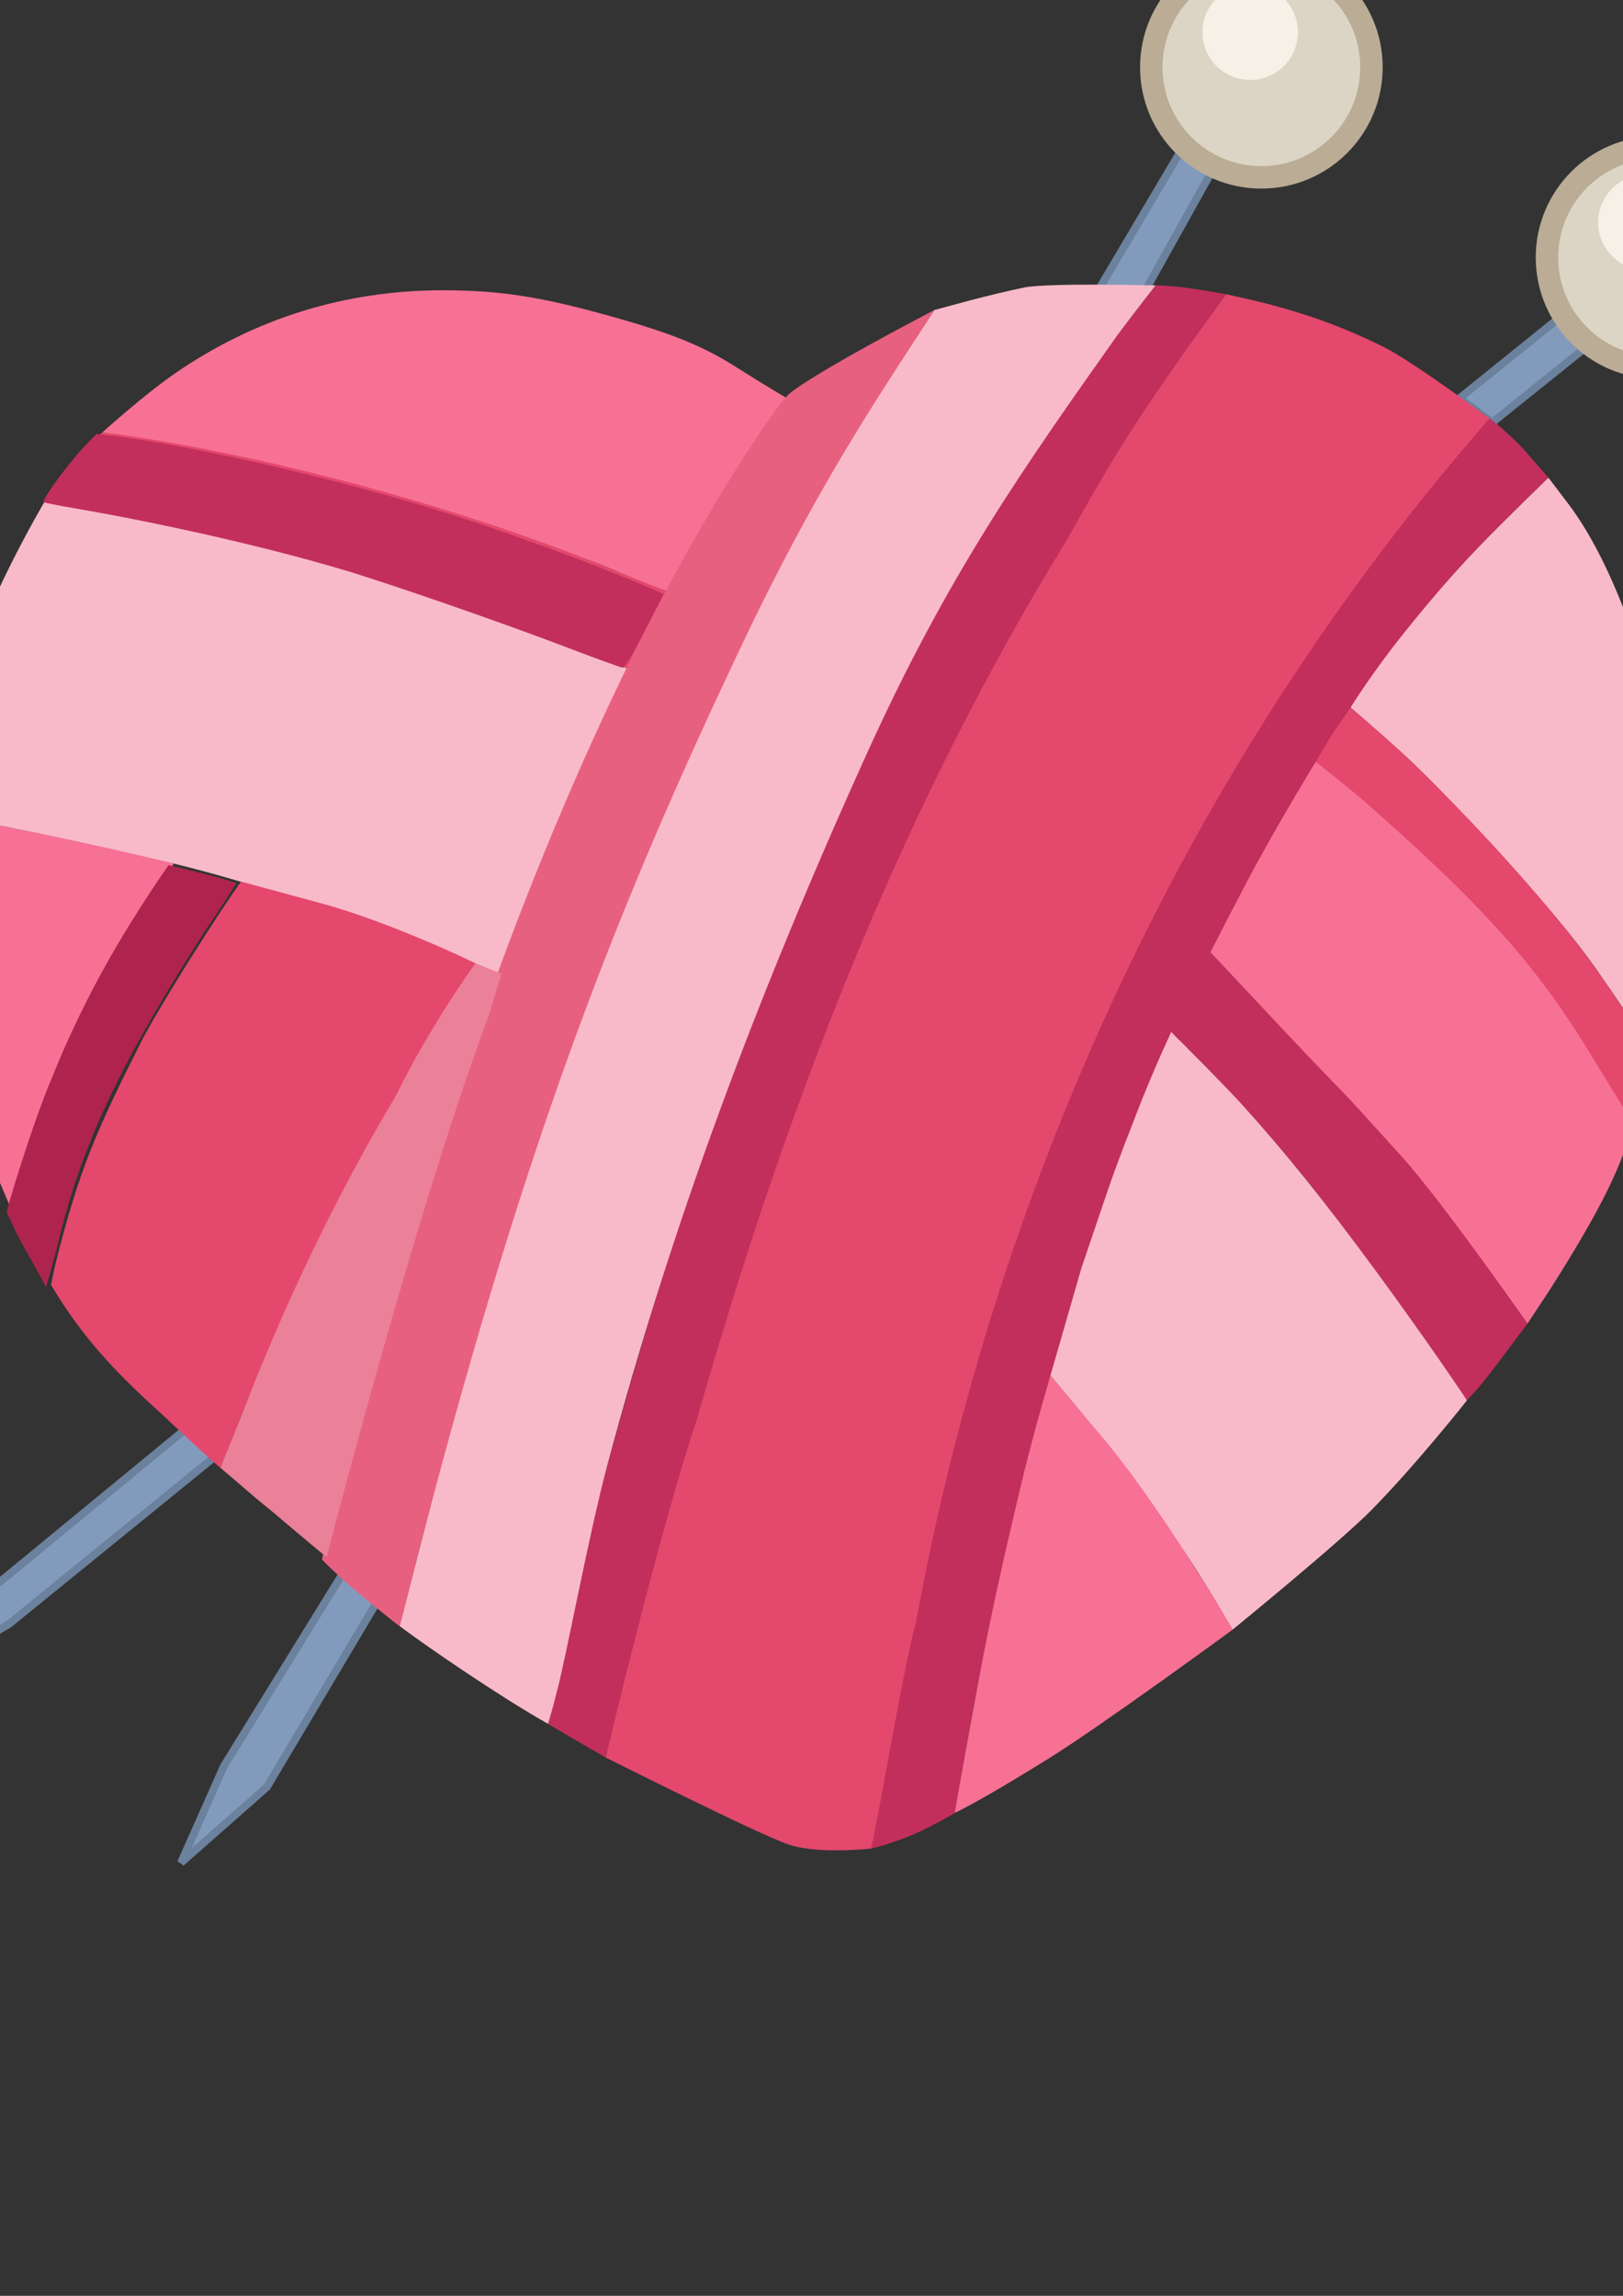 <?xml version="1.0" encoding="UTF-8" standalone="no"?>
<!-- Created with Inkscape (http://www.inkscape.org/) -->

<svg
   xmlns:dc="http://purl.org/dc/elements/1.1/"
   xmlns:cc="http://creativecommons.org/ns#"
   xmlns:rdf="http://www.w3.org/1999/02/22-rdf-syntax-ns#"
   xmlns:svg="http://www.w3.org/2000/svg"
   xmlns="http://www.w3.org/2000/svg"
   xmlns:sodipodi="http://sodipodi.sourceforge.net/DTD/sodipodi-0.dtd"
   xmlns:inkscape="http://www.inkscape.org/namespaces/inkscape"
   width="210mm"
   height="297mm"
   viewBox="0 0 210 297"
   version="1.1"
   id="svg8"
   inkscape:version="0.92.4 (5da689c313, 2019-01-14)"
   sodipodi:docname="knittings5.svg">
  <rect x="0" y="0" width="210" height="297" fill="#333333" stroke="none"/>
  <defs
     id="defs2">
    <inkscape:path-effect
       effect="spiro"
       id="path-effect893"
       is_visible="true" />
    <inkscape:path-effect
       effect="spiro"
       id="path-effect889"
       is_visible="true" />
    <inkscape:path-effect
       effect="spiro"
       id="path-effect885"
       is_visible="true" />
    <inkscape:path-effect
       effect="spiro"
       id="path-effect880"
       is_visible="true" />
    <inkscape:path-effect
       effect="spiro"
       id="path-effect876"
       is_visible="true" />
    <inkscape:path-effect
       effect="spiro"
       id="path-effect872"
       is_visible="true" />
    <inkscape:path-effect
       effect="spiro"
       id="path-effect868"
       is_visible="true" />
    <inkscape:path-effect
       effect="spiro"
       id="path-effect864"
       is_visible="true" />
    <inkscape:path-effect
       effect="spiro"
       id="path-effect860"
       is_visible="true" />
    <inkscape:path-effect
       effect="spiro"
       id="path-effect856"
       is_visible="true" />
    <inkscape:path-effect
       effect="spiro"
       id="path-effect852"
       is_visible="true" />
    <inkscape:path-effect
       effect="spiro"
       id="path-effect848"
       is_visible="true" />
    <inkscape:path-effect
       effect="spiro"
       id="path-effect844"
       is_visible="true" />
    <inkscape:path-effect
       effect="spiro"
       id="path-effect840"
       is_visible="true" />
    <inkscape:path-effect
       effect="spiro"
       id="path-effect836"
       is_visible="true" />
    <inkscape:path-effect
       effect="spiro"
       id="path-effect830"
       is_visible="true" />
    <inkscape:path-effect
       effect="spiro"
       id="path-effect911"
       is_visible="true" />
    <inkscape:path-effect
       effect="spiro"
       id="path-effect888"
       is_visible="true" />
    <inkscape:path-effect
       effect="spiro"
       id="path-effect884"
       is_visible="true" />
  </defs>
  <sodipodi:namedview
     id="base"
     pagecolor="#ffffff"
     bordercolor="#666666"
     borderopacity="1.0"
     inkscape:pageopacity="0.0"
     inkscape:pageshadow="2"
     inkscape:zoom="1"
     inkscape:cx="20.489784"
     inkscape:cy="622.72736"
     inkscape:document-units="mm"
     inkscape:current-layer="layer2"
     showgrid="false"
     inkscape:window-width="2560"
     inkscape:window-height="1379"
     inkscape:window-x="0"
     inkscape:window-y="0"
     inkscape:window-maximized="1" />
  <g
     inkscape:groupmode="layer"
     id="layer2"
     inkscape:label="Lineart"
     style="display:inline;opacity:1">
    <g
       id="g1046"
       transform="translate(419.1,-2.381)">
      <path
         inkscape:connector-curvature="0"
         id="path985"
         d="m -395.684,243.356 5.556,-12.502 15.875,-25.731 4.432,3.638 -14.751,24.805 z"
         style="display:inline;opacity:1;fill:#829bbc;fill-opacity:1;stroke:#6b819d;stroke-width:1;stroke-linecap:butt;stroke-linejoin:miter;stroke-miterlimit:4;stroke-dasharray:none;stroke-opacity:1" />
      <path
         inkscape:connector-curvature="0"
         id="path981"
         d="m -431.847,220.668 11.272,-12.441 25.538,-21.001 3.789,3.555 -26.707,21.702 z"
         style="display:inline;opacity:1;fill:#829bbc;fill-opacity:1;stroke:#6b819d;stroke-width:1;stroke-linecap:butt;stroke-linejoin:miter;stroke-miterlimit:4;stroke-dasharray:none;stroke-opacity:1" />
      <path
         sodipodi:nodetypes="ccccc"
         inkscape:connector-curvature="0"
         id="path966"
         d="m -230.247,53.901 12.689,-10.232 3.357,3.879 -11.821,9.491 z"
         style="fill:#829bbc;fill-opacity:1;stroke:#6b819d;stroke-width:1;stroke-linecap:butt;stroke-linejoin:miter;stroke-miterlimit:4;stroke-dasharray:none;stroke-opacity:1" />
      <path
         sodipodi:nodetypes="ccccc"
         inkscape:connector-curvature="0"
         id="path969"
         d="m -276.886,39.759 10.649,-17.992 3.969,2.712 -8.599,15.412 z"
         style="fill:#829bbc;fill-opacity:1;stroke:#6b819d;stroke-width:1;stroke-linecap:butt;stroke-linejoin:miter;stroke-miterlimit:4;stroke-dasharray:none;stroke-opacity:1" />
      <path
         sodipodi:nodetypes="csscccssccccc"
         inkscape:connector-curvature="0"
         id="path956"
         d="m -338.661,76.566 c -4.926,-2.309 -17.787,-6.179 -25.838,-8.572 -10.462,-3.11 -21.139,-6.281 -31.655,-8.106 -4.759,-0.826 -9.713,-1.558 -9.713,-1.558 0,0 5.343,-4.829 9.291,-7.562 10.392,-7.196 22.152,-10.852 34.855,-10.835 7.42,0.01 12.745,0.85 22.073,3.483 7.869,2.221 11.684,3.805 16.292,6.763 2.435,1.563 6.268,3.845 6.268,3.845 0,0 -2.037,2.298 -4.681,6.475 -2.085,3.294 -5.4,8.883 -7.366,12.42 -1.966,3.537 -3.365,6.092 -3.365,6.092 0,0 -4.632,-1.728 -6.16,-2.445 z"
         style="opacity:1;fill:#f77194;fill-opacity:1;fill-rule:evenodd;stroke:none;stroke-width:0.513" />
      <path
         sodipodi:nodetypes="cccsccscc"
         inkscape:connector-curvature="0"
         id="path960"
         d="m -419.305,154.923 c -4.179,-9.606 -6.577,-19.559 -7.458,-30.947 -0.501,-6.473 0.247,-16.081 0.247,-16.081 0,0 6.004,0.976 12.726,2.336 7.963,1.611 16.872,3.664 17.121,3.882 0.065,0.057 -0.717,1.469 -2.304,3.65 -5.63,9.715 -11.182,18.601 -15.162,30.319 -1.636,4.815 -2.744,8.035 -3.439,10.897 z"
         style="opacity:1;fill:#f77194;fill-opacity:1;fill-rule:evenodd;stroke:none;stroke-width:0.51" />
      <path
         sodipodi:nodetypes="ccsscscsccc"
         transform="scale(0.265)"
         inkscape:connector-curvature="0"
         id="path962"
         d="m -1299.45,859.059 c -6.465,-3.726 -14.471,-8.519 -14.471,-8.519 14.197,-71.748 22.37,-102.582 31.507,-135.425 55.281,-198.697 133.075,-402.682 245.232,-541.216 6.487,-8.013 19.872,-25.58 19.872,-25.58 0,0 6.722,-0.071 17.982,1.562 7.715,1.119 16.455,2.745 16.455,2.745 0,0 -21.385,29.539 -26.881,38.643 -95.769,158.64 -169.736,312.741 -229.925,507.851 -17.186,66.795 -33.821,114.562 -46.096,167.828 z"
         style="opacity:1;fill:#c22f5c;fill-opacity:1;fill-rule:evenodd;stroke:none;stroke-width:1.888" />
      <path
         sodipodi:nodetypes="csscscsssccc"
         transform="scale(0.265)"
         inkscape:connector-curvature="0"
         id="path964"
         d="m -1156.162,911.386 c 0,0 10.01,-60.577 19.057,-105.397 44.008,-218.019 120.858,-392.124 222.077,-519.344 16.066,-20.193 59.094,-73.334 60.762,-73.334 0.643,0 10.093,7.925 16.522,14.813 l 12.287,14.07 -22.64,22.287 c -64.6,63.593 -103.104,134.201 -142.234,209.591 -55.115,106.186 -99.148,270.945 -119.411,388.366 -2.325,13.475 -5.633,31.572 -5.633,31.572 0,0 -4.892,3.06 -12.862,7.083 -14.694,7.417 -27.924,10.293 -27.924,10.293 z"
         style="opacity:1;fill:#c22f5c;fill-opacity:1;fill-rule:evenodd;stroke:none;stroke-width:1.888" />
      <path
         sodipodi:nodetypes="cccccsscsc"
         transform="scale(0.265)"
         inkscape:connector-curvature="0"
         id="path968"
         d="m -865.268,692.652 c 0,0 -52.888,-75.935 -78.727,-108.047 -21.131,-26.175 -44.26,-50.559 -65.664,-71.826 l 9.939,-21.266 9.234,-17.629 24.444,25.981 c 34.402,36.565 66.395,66.017 98.497,109.479 6.995,9.471 31.86,45.762 31.86,45.762 0,0 -6.715,8.994 -13.212,17.649 -12.602,16.788 -14.625,17.559 -16.371,19.896 z"
         style="opacity:1;fill:#c22f5c;fill-opacity:1;fill-rule:evenodd;stroke:none;stroke-width:1.888" />
      <path
         sodipodi:nodetypes="sscccsscscs"
         inkscape:connector-curvature="0"
         id="path970"
         d="m -351.527,83.722 c -17.112,-6.127 -32.106,-11.11 -53.42,-14.865 -3.603,-0.635 -8.421,-1.509 -8.421,-1.509 0,0 2.917,-4.325 5.687,-7.375 0.753,-0.829 1.814,-1.643 1.814,-1.643 0,0 1.324,0.119 2.798,0.338 20.439,3.037 44.643,9.717 63.693,17.579 l 6.875,2.764 -2.579,4.854 c -1.383,2.601 -2.51,5.137 -2.511,5.137 0,0 -11.525,-4.416 -13.936,-5.279 z"
         style="opacity:1;fill:#e4486d;fill-opacity:1;fill-rule:evenodd;stroke:none;stroke-width:0.512" />
      <path
         sodipodi:nodetypes="cccccsscccc"
         transform="scale(0.265)"
         inkscape:connector-curvature="0"
         id="path972"
         d="m -1196.739,909.345 c -14.863,-5.103 -89.035,-42.397 -89.035,-42.397 0,-0.613 27.83,-116.263 44.036,-163.339 46.75,-164.305 103.934,-305.486 180.825,-430.532 26.671,-47.476 35.958,-62.229 78.041,-120.452 0,0 11.217,2.393 19.435,4.491 20.543,5.245 39.539,12.26 57.426,21.206 15.139,7.572 51.744,34.989 51.744,34.989 -171.537,196.204 -248.973,417.467 -279.913,587.218 -6.194,22.352 -16.752,87.011 -21.982,110.857 0,0 -25.897,2.999 -40.576,-2.042 z"
         style="opacity:1;fill:#e4486d;fill-opacity:1;fill-rule:evenodd;stroke:none;stroke-width:1.888" />
      <path
         sodipodi:nodetypes="scccccsscscs"
         transform="scale(0.265)"
         inkscape:connector-curvature="0"
         id="path974"
         d="m -1000.62,770.29 c -23.18,-34.257 -34.221,-49.219 -48.325,-66.192 l -19.675,-23.632 15.119,-52.406 c 11.194,-32.632 13.618,-41.596 24.423,-69 6.326,-16.802 12.859,-32.043 19.418,-46.28 6.701,6.593 27.589,27.645 34.827,35.693 20.772,23.096 38.324,44.613 64.812,80.566 23.275,31.592 45.013,63.635 44.752,63.613 0,0 -23.956,30.375 -46.204,53.099 -15.413,15.743 -68.231,58.821 -68.231,58.821 0,0 -13.492,-23.309 -20.917,-34.282 z"
         style="opacity:1;fill:#f8bac9;fill-opacity:1;fill-rule:evenodd;stroke:none;stroke-width:1.888" />
      <path
         sodipodi:nodetypes="scscccssccccs"
         inkscape:connector-curvature="0"
         id="path976"
         d="m -361.694,125.659 c -8.786,-3.687 -21.408,-7.977 -31.283,-10.631 -7.838,-2.107 -25.673,-5.954 -30.659,-6.614 -1.463,-0.193 -2.881,-0.519 -2.881,-0.519 0,0 1.253,-11.574 2.482,-16.585 2.489,-10.156 10.666,-23.962 10.666,-23.962 0,0 11.708,1.915 21.386,4.095 4.523,1.019 9.014,2.175 12.883,3.18 12.942,3.361 41.509,14.379 41.509,14.379 0,0 -2.4,4.908 -4.855,10.628 -2.456,5.719 -6.032,14.566 -7.946,19.658 -1.915,5.093 -3.708,9.253 -3.986,9.245 -0.277,-0.008 -3.569,-1.301 -7.316,-2.873 z"
         style="opacity:1;fill:#f8bac9;fill-opacity:1;fill-rule:evenodd;stroke:none;stroke-width:0.513" />
      <path
         sodipodi:nodetypes="sccssccsccssccs"
         transform="scale(0.265)"
         inkscape:connector-curvature="0"
         id="path978"
         d="m -1332.766,839.229 c -32.743,-20.723 -53.637,-36.438 -53.637,-36.438 0,0 9.726,-37.827 15.061,-58.594 31.568,-130.564 61.05,-213.422 92.593,-289.404 35.679,-85.944 77.108,-178.345 126.784,-253.906 l 26.664,-40.558 17.525,-4.734 c 8.178,-2.152 19.966,-4.958 26.196,-6.237 11.674,-2.396 64.271,-1.04 64.271,-1.04 0,0 -8.799,11.262 -18.511,24.106 -45.909,64.958 -82.749,116.802 -122.51,204.586 -54.702,120.773 -95.747,231.551 -126.757,347.67 -9.094,34.053 -20.428,95.476 -24.643,110.518 -1.553,6.557 -4.191,15.341 -4.191,15.341 0,0 -9.557,-5.433 -18.846,-11.312 z"
         style="opacity:1;fill:#f8bac9;fill-opacity:1;fill-rule:evenodd;stroke:none;stroke-width:1.888" />
      <path
         sodipodi:nodetypes="csscsscssscc"
         transform="scale(0.265)"
         inkscape:connector-curvature="0"
         id="path980"
         d="m -802.377,481.695 c -10.495,-14.701 -21.524,-28.011 -43.118,-51.623 -16.23,-17.746 -35.46,-39.147 -53.315,-55.232 -11.602,-10.452 -23.225,-20.415 -23.225,-20.415 -0.167,-0.178 11.599,-18.45 25.899,-36.267 11.048,-13.765 23.253,-28.325 37.24,-42.789 11.875,-12.28 33.437,-33.176 33.437,-33.176 l 9.708,12.77 c 25.11,33.028 46.365,98.601 50.233,150.435 1.832,24.552 -0.658,87.545 -4.214,106.593 l -3.502,15.525 c -13.48,-24.222 -20.582,-33.155 -29.145,-45.822 z"
         style="opacity:1;fill:#f8bac9;fill-opacity:1;fill-rule:evenodd;stroke:none;stroke-width:1.888" />
      <path
         sodipodi:nodetypes="scccccssccs"
         transform="scale(0.265)"
         inkscape:connector-curvature="0"
         id="path982"
         d="m -1405.345,787.63 c -9.864,-8.091 -18.941,-17.251 -18.941,-17.251 -0.576,-0.346 32.257,-120.467 41.845,-151.724 44.049,-153.776 105.688,-298.302 169.078,-394.111 6.662,-10.136 13.978,-20.229 16.257,-22.427 10.05,-9.696 71.805,-41.788 71.805,-41.788 0,0 -5.297,8.29 -14.882,22.997 -25.748,39.507 -50.671,80.202 -81.132,144.725 -57.633,122.076 -101.624,231.192 -153.886,431.25 -5.891,22.843 -11.022,43.346 -11.175,43.502 -0.153,0.155 -9.105,-7.08 -18.969,-15.172 z"
         style="opacity:1;fill:#e86080;fill-opacity:1;fill-rule:evenodd;stroke:none;stroke-width:1.888" />
      <path
         sodipodi:nodetypes="ccccccsc"
         transform="scale(0.265)"
         inkscape:connector-curvature="0"
         id="path984"
         d="m -1115.376,894.01 c 0,0 10.85,-61.936 16.341,-88.515 5.608,-27.145 7.943,-37.061 13.575,-61.092 5.91,-25.72 11.209,-44.427 16.841,-63.936 l 27.606,32.867 c 27.375,33.191 60.315,88.921 61.311,91.239 0,0 -63.09,46.23 -89.606,62.76 -34.444,21.473 -46.067,26.677 -46.067,26.677 z"
         style="opacity:1;fill:#f77194;fill-opacity:1;fill-rule:evenodd;stroke:none;stroke-width:1.888" />
      <path
         sodipodi:nodetypes="sscscsscsscs"
         transform="scale(0.265)"
         inkscape:connector-curvature="0"
         id="path986"
         d="m -897.54,573.074 c -39.753,-43.905 -14.445,-15.94 -55.232,-59.061 -5.084,-5.375 -37.714,-40.128 -37.714,-40.128 0,0 15.309,-30.164 23.475,-44.972 14.826,-26.887 27.94,-48.041 27.94,-48.041 2.151,0 48.393,39.285 69.106,60.631 36.658,37.777 45.862,50.843 67.277,84.947 6.732,10.722 19.429,32.104 19.429,32.104 l -7.659,18.846 c -7.179,17.666 -20.746,40.795 -34.78,62.618 l -9.985,15.09 c 0,0 -41.672,-59.742 -61.855,-82.033 z"
         style="opacity:1;fill:#f77194;fill-opacity:1;fill-rule:evenodd;stroke:none;stroke-width:1.888" />
      <path
         sodipodi:nodetypes="cccscccccc"
         transform="scale(0.265)"
         inkscape:connector-curvature="0"
         id="path988"
         d="m -1568.431,620.27 c -4.752,-8.156 -9.802,-19.407 -9.802,-19.407 -0.464,-0.444 13.325,-45.876 22.719,-67.22 5.924,-15.172 16.632,-37.856 27.731,-57.244 14.23,-24.857 28.567,-45.047 28.567,-45.047 11.731,2.629 22.986,5.449 33.149,8.705 0,0 -7.458,12.07 -15.202,23.119 -38.387,60.14 -59.353,100.685 -71.58,151.405 -2.271,9.509 -6.2,22.65 -6.2,22.65 0,0 -4.63,-8.805 -9.382,-16.961 z"
         style="opacity:1;fill:#ae244e;fill-opacity:1;fill-rule:evenodd;stroke:none;stroke-width:1.888" />
      <path
         sodipodi:nodetypes="cccccscsccc"
         inkscape:connector-curvature="0"
         id="path992"
         d="m -398.495,185.019 c -5.813,-5.246 -10.079,-9.819 -14.003,-16.418 l 0.525,-2.515 c 3.158,-12.72 5.537,-17.828 11.465,-29.582 4.927,-8.86 12.447,-20.025 12.611,-20.072 l 10.272,2.783 c 9.191,2.49 20.063,7.785 20.063,7.785 0,0 -2.355,3.532 -5.144,8.266 -9.233,15.671 -17.655,31.767 -25.031,49.899 -1.507,3.846 -2.784,7.04 -2.838,7.099 -0.054,0.058 -3.618,-3.202 -7.92,-7.244 z"
         style="opacity:1;fill:#e4486d;fill-opacity:1;fill-rule:evenodd;stroke:none;stroke-width:0.511" />
      <path
         sodipodi:nodetypes="ccccccccccc"
         id="path994"
         inkscape:connector-curvature="0"
         d="m -383.474,198.259 c -3.706,-3.001 -3.992,-3.387 -7.108,-5.992 l 2.734,-6.804 c 6.436,-16.636 13.338,-30.237 20.045,-41.453 4.16,-8.608 10.161,-17.006 10.241,-17.011 0,0 0.992,0.376 1.685,0.68 l 1.655,0.674 -1.599,5.272 c -5.048,13.558 -11.202,33.679 -18.073,59.092 -1.514,5.598 -2.947,11.113 -2.947,11.113 0,0 -3.471,-2.867 -6.632,-5.57 z"
         style="opacity:1;fill:#eb8099;fill-opacity:1;fill-rule:evenodd;stroke:none;stroke-width:0.508" />
      <path
         sodipodi:nodetypes="sscccssccs"
         transform="scale(0.265)"
         inkscape:connector-curvature="0"
         id="path1017"
         d="m -810.288,514.916 c -25.988,-40.604 -51.848,-67.777 -104.162,-113.969 -7.833,-6.916 -24.623,-20.075 -24.623,-20.075 0,0 6.147,-10.807 9.86,-16.128 5.514,-7.901 7.178,-10.317 7.178,-10.317 0.064,0 19.713,16.693 30.98,27.589 28.803,27.856 64.008,66.367 84.63,94.25 14.731,19.919 32.11,47.687 33.193,51.252 0,3.524 -8.864,31.057 -10.029,31.036 -0.49,-0.009 -23.149,-37.579 -27.026,-43.637 z"
         style="opacity:1;fill:#e4486d;fill-opacity:1;fill-rule:evenodd;stroke:none;stroke-width:1.335" />
      <path
         transform="scale(0.265)"
         inkscape:connector-curvature="0"
         id="path851"
         d="m -1304.762,325.017 c -31.645,-12.085 -86.267,-31.032 -109.181,-37.872 -36.425,-10.873 -88.159,-22.696 -132,-30.168 -7.15,-1.219 -13.536,-2.498 -14.192,-2.844 -1.405,-0.74 12.658,-19.866 20.609,-28.029 l 5.167,-5.305 5.708,0.673 c 37.679,4.445 103.444,19.253 155.708,35.061 33.708,10.195 81.157,27.482 110.732,40.342 l 4.732,2.058 -9.232,18.02 c -5.88,11.477 -9.777,18.003 -10.732,17.972 -0.825,-0.027 -13.118,-4.485 -27.319,-9.908 z"
         style="opacity:1;fill:#c22f5c;fill-opacity:1;fill-rule:evenodd;stroke:none" />
      <circle
         r="14.244"
         cy="11.082"
         cx="-255.891"
         id="path989"
         style="display:inline;opacity:1;fill:#dcd5c6;fill-opacity:1;fill-rule:evenodd;stroke:#baac95;stroke-width:2.905;stroke-miterlimit:4;stroke-dasharray:none;stroke-opacity:1" />
      <circle
         r="6.174"
         cy="6.545"
         cx="-257.34"
         id="path991"
         style="display:inline;opacity:1;fill:#f6f1e7;fill-opacity:1;fill-rule:evenodd;stroke:none;stroke-width:5.351;stroke-miterlimit:4;stroke-dasharray:none;stroke-opacity:1" />
      <circle
         style="display:inline;opacity:1;fill:#dcd5c6;fill-opacity:1;fill-rule:evenodd;stroke:#baac95;stroke-width:2.905;stroke-miterlimit:4;stroke-dasharray:none;stroke-opacity:1"
         id="circle995"
         cx="-204.694"
         cy="35.688"
         r="14.244" />
      <circle
         style="display:inline;opacity:1;fill:#f6f1e7;fill-opacity:1;fill-rule:evenodd;stroke:none;stroke-width:5.351;stroke-miterlimit:4;stroke-dasharray:none;stroke-opacity:1"
         id="circle997"
         cx="-206.144"
         cy="31.151"
         r="6.174" />
    </g>
  </g>
</svg>
